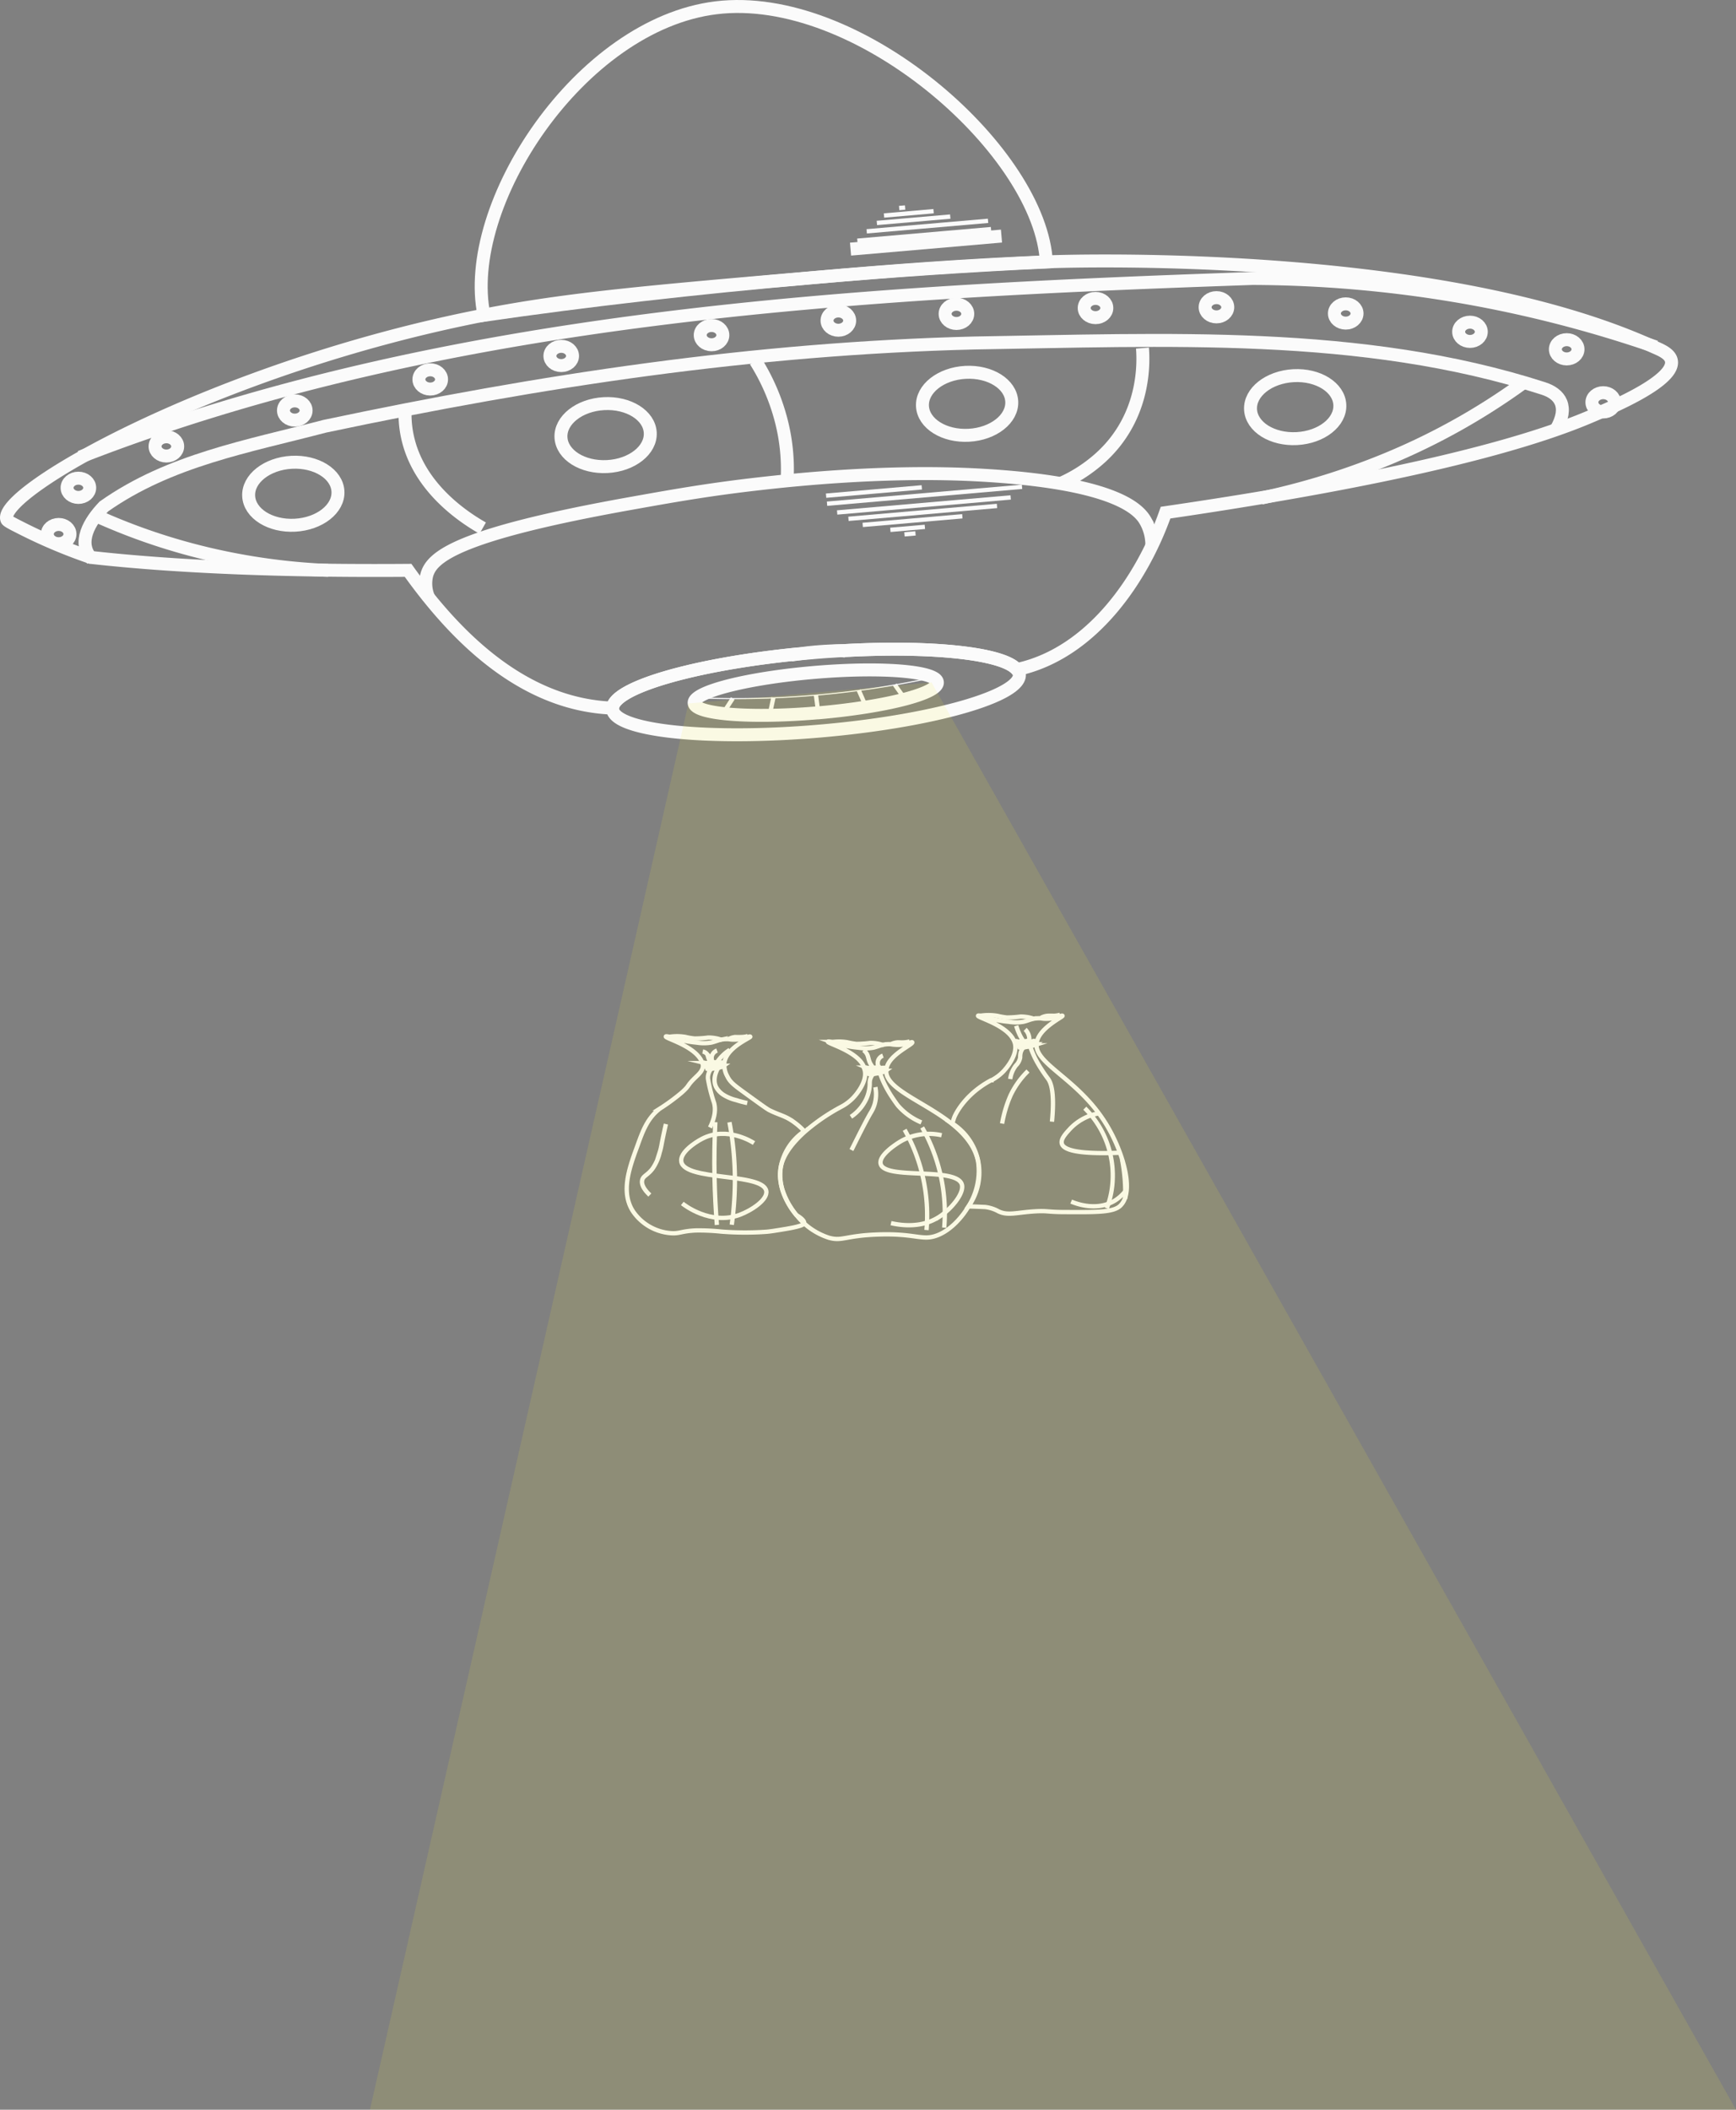 <svg id="Layer_1" data-name="Layer 1" xmlns="http://www.w3.org/2000/svg" viewBox="0 0 401.93 488.2"><rect x="0" y="0" width="401.93" height="488.2" fill="#808080" stroke="none"/><defs><style>.cls-1,.cls-2,.cls-3,.cls-4,.cls-5,.cls-6{fill:none;}.cls-1,.cls-2,.cls-3,.cls-4,.cls-5{stroke:#fbfbfb;}.cls-1,.cls-2,.cls-3,.cls-5,.cls-6{stroke-miterlimit:10;}.cls-1{stroke-width:3px;}.cls-3{stroke-width:0.25px;}.cls-4{stroke-miterlimit:10;stroke-width:3px;}.cls-5{stroke-width:0.75px;}.cls-6{stroke:#231f20;}.cls-7{fill:#f9ed32;isolation:isolate;opacity:0.12;}</style></defs><path class="cls-1" d="M386.94,83.38c1.1,4.62-13.39,10.75-19,13.12-24.73,10.46-69.84,18-98.09,22.13-5.31,15.14-16.9,32.4-34.19,36.26l-.25.05c-3.12-3.75-19.73-5.54-40.43-4.36a1.22,1.22,0,0,0-.27,0c-1.42,0-2.92.08-4.47.18-1.88.13-3.66.33-5.34.57a.54.54,0,0,0-.18,0c-24,2.38-42.69,7.8-42.9,12.53-21.89-.81-37.68-18.34-47.35-31.88-28.94.23-54.08-.82-73.49-3h0a124.09,124.09,0,0,1-15.39-6.44c-2.55-1.28-3.83-1.93-4-2.26C-1.06,114,50.07,85,112,72.93c19.5-3.8,38.34-5.42,76-8.67,14.29-1.23,31.56-2.72,54.21-3.66,0,0,89.45-3.68,140.72,19.69C384.23,80.87,386.55,81.73,386.94,83.38Z" transform="translate(0.01 0)"/><path class="cls-1" d="M242.17,59.56c0,.32.06.68.09,1.06-17.36.82-35.53,2-54.21,3.65-26.87,2.32-52.5,5.28-76,8.68C106.77,47.51,134.31,5.62,165.8,1.8,198.37-2.16,239.71,34.05,242.17,59.56Z" transform="translate(0.01 0)"/><path class="cls-1" d="M182.22,111.2" transform="translate(0.01 0)"/><path class="cls-2" d="M217.05,157.86c.31,2.57-12,5.74-27.6,7.09s-28.39.35-28.7-2.22c-.05-.42.23-.85.82-1.29,3-2.27,13.75-4.68,26.77-5.81s24.15-.6,27.6,1.11C216.63,157.07,217,157.44,217.05,157.86Z" transform="translate(0.01 0)"/><path class="cls-1" d="M235.41,154.94c-3.12-3.75-19.73-5.54-40.43-4.36a1.22,1.22,0,0,0-.27,0c-2.27.12-4.57.28-6.92.49l-2.89.26a.54.54,0,0,0-.18,0c-24,2.38-42.69,7.8-42.9,12.53a.76.76,0,0,0,0,.3c.59,5,22.14,7.25,48.14,5S236.55,161,236,156A2,2,0,0,0,235.41,154.94Zm-46,10c-15.55,1.34-28.39.35-28.7-2.22-.05-.42.23-.85.82-1.29,3-2.27,13.75-4.68,26.77-5.81s24.15-.6,27.6,1.11c.69.33,1.06.7,1.11,1.12.35,2.59-12,5.75-27.51,7.1Z" transform="translate(0.01 0)"/><path class="cls-1" d="M99.27,138.36a8.21,8.21,0,0,1-.48-5.24c1.1-4.1,6.54-9.37,47.44-16.66,10.25-1.83,18.17-3.24,30.12-4.58,26.5-3,43.59-2.29,49.54-2,33,1.69,38,8.33,39.36,10.76a11.2,11.2,0,0,1,1.42,5.63" transform="translate(0.01 0)"/><path class="cls-2" d="M217.05,157.86c.31,2.57-12,5.74-27.6,7.09s-28.39.35-28.7-2.22c-.05-.42.23-.85.82-1.29,3-2.27,13.75-4.68,26.77-5.81s24.15-.6,27.6,1.11C216.63,157.07,217,157.44,217.05,157.86Z" transform="translate(0.01 0)"/><path class="cls-3" d="M160.58,161.44a214.17,214.17,0,0,0,28.32-.58,211.78,211.78,0,0,0,28-4.29" transform="translate(0.01 0)"/><line class="cls-2" x1="169.66" y1="161.61" x2="167.64" y2="164.71"/><line class="cls-2" x1="188.91" y1="160.81" x2="189.46" y2="164.95"/><line class="cls-2" x1="207.17" y1="158.45" x2="209.3" y2="161.45"/><line class="cls-2" x1="179.06" y1="161.43" x2="178.24" y2="165.28"/><line class="cls-2" x1="198.82" y1="159.72" x2="200.43" y2="163.36"/><path class="cls-1" d="M18.56,105.77c84.78-33.06,179.81-38.15,271.38-41.33a288.9,288.9,0,0,1,93.41,15.85" transform="translate(0.01 0)"/><path class="cls-1" d="M21.32,129.44c-3.64-3.86-.55-8.82,2.72-12.24,15.27-10.76,33.29-13.88,51.13-18.56,50.23-10.61,99-18,150.35-19.27,44-.68,89.75-3.06,131.83,10.53,3.82,1.23,6,4.18,2.9,9.49" transform="translate(0.01 0)"/><path class="cls-1" d="M174.91,83.53a48.76,48.76,0,0,1,5.74,13,45.15,45.15,0,0,1,1.57,14.72" transform="translate(0.01 0)"/><path class="cls-1" d="M353.39,88.07a153.68,153.68,0,0,1-35,19.27,167.72,167.72,0,0,1-26.4,7.92" transform="translate(0.01 0)"/><path class="cls-1" d="M22.44,119.44a142,142,0,0,0,27.23,9.08A148.15,148.15,0,0,0,76,132" transform="translate(0.01 0)"/><path class="cls-1" d="M93.77,95.32a24.7,24.7,0,0,0,.86,7c3,11.15,13.14,17.62,17.12,19.89" transform="translate(0.01 0)"/><path class="cls-1" d="M264.5,80.55c.25,3.22.78,15.87-9.75,25.39a34.56,34.56,0,0,1-9.32,6" transform="translate(0.01 0)"/><ellipse class="cls-4" cx="67.9" cy="114.26" rx="10.35" ry="7.29" transform="translate(-6.09 3.85) rotate(-3.11)"/><ellipse class="cls-4" cx="223.9" cy="93.45" rx="10.35" ry="7.29" transform="translate(-4.73 12.28) rotate(-3.11)"/><ellipse class="cls-4" cx="140.21" cy="100.69" rx="10.35" ry="7.29" transform="translate(-5.25 7.75) rotate(-3.11)"/><ellipse class="cls-4" cx="299.86" cy="94.21" rx="10.35" ry="7.29" transform="translate(-4.66 16.41) rotate(-3.11)"/><ellipse class="cls-1" cx="371.19" cy="93.1" rx="2.62" ry="2.23"/><ellipse class="cls-1" cx="362.73" cy="80.83" rx="2.62" ry="2.23"/><ellipse class="cls-1" cx="194.1" cy="74.19" rx="2.62" ry="2.23"/><ellipse class="cls-1" cx="221.44" cy="72.63" rx="2.62" ry="2.23"/><ellipse class="cls-1" cx="253.64" cy="71.28" rx="2.62" ry="2.23"/><ellipse class="cls-1" cx="281.64" cy="71.1" rx="2.62" ry="2.23"/><ellipse class="cls-1" cx="311.57" cy="72.54" rx="2.62" ry="2.23"/><ellipse class="cls-1" cx="340.34" cy="76.78" rx="2.62" ry="2.23"/><ellipse class="cls-1" cx="18.15" cy="112.88" rx="2.62" ry="2.23"/><ellipse class="cls-1" cx="13.58" cy="123.59" rx="2.62" ry="2.23"/><ellipse class="cls-1" cx="38.52" cy="103.3" rx="2.62" ry="2.23"/><ellipse class="cls-1" cx="68.25" cy="94.99" rx="2.62" ry="2.23"/><ellipse class="cls-1" cx="99.61" cy="87.8" rx="2.62" ry="2.23"/><ellipse class="cls-1" cx="129.94" cy="82.37" rx="2.62" ry="2.23"/><ellipse class="cls-1" cx="164.74" cy="77.55" rx="2.62" ry="2.23"/><line class="cls-1" x1="196.92" y1="57.65" x2="231.87" y2="54.63"/><line class="cls-2" x1="198.5" y1="55.7" x2="229.45" y2="53.02"/><line class="cls-2" x1="200.66" y1="53.53" x2="228.76" y2="51.1"/><line class="cls-2" x1="203.02" y1="51.59" x2="220.01" y2="50.12"/><line class="cls-2" x1="204.67" y1="49.87" x2="216.15" y2="48.87"/><line class="cls-2" x1="208.18" y1="48.14" x2="209.56" y2="48.02"/><line class="cls-2" x1="191.48" y1="116.56" x2="236.63" y2="112.65"/><line class="cls-2" x1="193.82" y1="118.59" x2="234" y2="115.11"/><line class="cls-2" x1="196.44" y1="120.06" x2="230.83" y2="117.08"/><line class="cls-2" x1="199.74" y1="121.47" x2="222.81" y2="119.47"/><line class="cls-2" x1="206.14" y1="122.61" x2="214.13" y2="121.92"/><line class="cls-2" x1="209.41" y1="123.65" x2="211.96" y2="123.43"/><line class="cls-2" x1="191.26" y1="114.7" x2="213.42" y2="112.78"/><path class="cls-2" d="M224.19,279.21c-1.88,3.14-4.57,5.68-7.26,6.68-3.51,1.3-4.87-.54-13.75-.22-7.48.26-8.23,1.62-11.31.74a15.81,15.81,0,0,1-7.5-5.24c-2.75-3.32-4.37-7.59-3.58-11.25.65-3,3-5.74,5.5-8a45.5,45.5,0,0,1,8.48-5.81,10.71,10.71,0,0,0,2.93-2.25c.43-.48,3-3.36,2.54-6a3.38,3.38,0,0,0-.18-.62h.2a.62.62,0,0,1,.33,0c.07,0,.09.07.15.09a.51.51,0,0,0,.42,0c.36-.11.46.08,1,0,.2,0,.15-.05.4-.08a4.25,4.25,0,0,1,.87-.06,1.14,1.14,0,0,1,.51.13c.06,0,.23.11.34.05s.05-.05.08-.09.15-.07.44,0l.43.1c-.73,4,6.88,6.82,13.22,11.24,3.78,2.64,7.12,5.84,8,10.16A15.45,15.45,0,0,1,224.19,279.21Z" transform="translate(0.01 0)"/><path class="cls-2" d="M211.2,241.19c.31.46-5.36,2.83-5.94,6l-.43-.1h-.44c-.06,0,0,.06-.08.09a.49.49,0,0,1-.34-.05,1.14,1.14,0,0,0-.51-.13,4.25,4.25,0,0,0-.87.06c-.25,0-.2.06-.4.08-.57,0-.67-.14-1,0a.51.51,0,0,1-.42,0c-.06,0-.08-.06-.15-.09a.62.62,0,0,0-.33,0h-.2c-1.4-3.77-8.59-5.57-8.42-6,0-.07.29-.05.57,0l.32.07a26.37,26.37,0,0,0,6.2,1.32,10.45,10.45,0,0,0,3.44,0c.87-.21,1.52-.53,2.39-.7h0a6.23,6.23,0,0,1,1.22-.12c.66,0,.65.1,1.35.13C209.5,242,211,241,211.2,241.19Z" transform="translate(0.01 0)"/><path class="cls-2" d="M188,236.92" transform="translate(0.01 0)"/><path class="cls-2" d="M192,241.24a11.76,11.76,0,0,1,4.14-.06,17.63,17.63,0,0,0,2.15.39,27.8,27.8,0,0,0,3.16-.22,8.56,8.56,0,0,1,3.17.54" transform="translate(0.01 0)"/><path class="cls-2" d="M206.18,241.69a3.9,3.9,0,0,1,1.53-.47c.52-.05.79.05,1.41,0a5.7,5.7,0,0,0,1.48-.22" transform="translate(0.01 0)"/><path class="cls-2" d="M200.06,247.17h-.28" transform="translate(0.01 0)"/><path class="cls-2" d="M200.68,248.52a.82.82,0,0,1,.49,0l.13.06a1.16,1.16,0,0,0,.78,0c.49-.11,1.07-.2,1.31-.23l.33-.06.33-.09.43-.14a2.49,2.49,0,0,0,.51-.27h-.84a15.67,15.67,0,0,1-1.94.12,6.32,6.32,0,0,0-.87,0h-.55l-.56-.07" transform="translate(0.01 0)"/><path class="cls-2" d="M217.58,253.06" transform="translate(0.01 0)"/><path class="cls-2" d="M221.3,254.79" transform="translate(0.01 0)"/><path class="cls-2" d="M202.19,247.18c-.22-.32-.44-.66-.65-1-.6-1.08-.42-1.84-1.08-2.65a3,3,0,0,0-.54-.52" transform="translate(0.01 0)"/><path class="cls-2" d="M203.5,247a1.85,1.85,0,0,1-.21-1.57,1.88,1.88,0,0,1,1.12-1.15" transform="translate(0.01 0)"/><path class="cls-2" d="M202.08,248.58a3.62,3.62,0,0,0-.64,1.27,3.72,3.72,0,0,0-.08,1,8.87,8.87,0,0,1-.71,3.25,10.2,10.2,0,0,1-3.65,4.34" transform="translate(0.01 0)"/><path class="cls-2" d="M203.72,248.29a21.56,21.56,0,0,0,1.15,2.77,26.46,26.46,0,0,0,1.42,2.48c.58.9,1.21,1.79,1.56,2.25a14.64,14.64,0,0,0,5.46,3.94" transform="translate(0.01 0)"/><path class="cls-2" d="M202.66,251.57a8.46,8.46,0,0,1-.18,4,7.87,7.87,0,0,1-.74,1.68c-1,1.65-2.46,4.54-4.62,8.88" transform="translate(0.01 0)"/><path class="cls-2" d="M218,262.7a13.26,13.26,0,0,0-9.3,1.31c-1.39.8-5.33,3.41-4.81,5.34,1,3.76,17.59.57,18.8,4.75.58,2-2.4,5.66-5.29,7.51a11.11,11.11,0,0,1-1.12.63c-1.34.67-4.64,2-10,.8" transform="translate(0.01 0)"/><path class="cls-2" d="M209.44,261.44a40.14,40.14,0,0,1,5.06,23.2" transform="translate(0.01 0)"/><path class="cls-2" d="M213.5,260.9a40.12,40.12,0,0,1,5.1,23.19" transform="translate(0.01 0)"/><path class="cls-2" d="M260.63,275.52a9.3,9.3,0,0,1-2.63,2.37c-4.31,2.55-9.26.48-10,.16" transform="translate(0.01 0)"/><path class="cls-2" d="M254.65,257.59a12.11,12.11,0,0,0-6.82,3.52c-1,1.08-2.3,2.43-2,3.53.34,1.27,2.9,2.54,13.45,2.11" transform="translate(0.01 0)"/><path class="cls-2" d="M251.15,256.44a22,22,0,0,1,6.3,18.39,21.3,21.3,0,0,1-1.21,4.79" transform="translate(0.01 0)"/><path class="cls-2" d="M259.76,268.23a41.22,41.22,0,0,1,.74,9.21" transform="translate(0.01 0)"/><path class="cls-2" d="M259.38,279c-1.57,1.54-5.3,1.52-12.76,1.48-4.14,0-4.07-.35-7-.17-4.29.26-6.27,1.06-8.46,0a8.39,8.39,0,0,0-3.08-1l-2.08-.09-1.78-.05a13.47,13.47,0,0,0-3.15-18.8c-.18-.14-.38-.27-.57-.39a12.07,12.07,0,0,1,.48-1.55s2-5,8.49-8.46h.08a10.42,10.42,0,0,0,2.94-2.25c.42-.48,3-3.36,2.53-6.05a3.38,3.38,0,0,0-.18-.62c-1.4-3.77-8.59-5.57-8.41-6,0-.07.28-.05.56,0l.33.08a26.86,26.86,0,0,0,6.2,1.31,10.39,10.39,0,0,0,3.43,0c.87-.2,1.52-.52,2.38-.7h0a7.45,7.45,0,0,1,1.25-.11c.67,0,.65.1,1.35.12,2.4.09,3.89-.93,4.06-.69s-5.19,2.68-5.94,6c-1.16,5.19,10.09,8.41,16.69,20.17C260,267,262.69,275.77,259.38,279Z" transform="translate(0.01 0)"/><path class="cls-5" d="M222.78,230.77" transform="translate(0.01 0)"/><path class="cls-2" d="M226.81,235.08a12.05,12.05,0,0,1,4.15,0,17.6,17.6,0,0,0,2.15.38,25.52,25.52,0,0,0,3.15-.22,8.87,8.87,0,0,1,3.18.55" transform="translate(0.01 0)"/><path class="cls-2" d="M241,235.53a3.9,3.9,0,0,1,1.53-.47,13.22,13.22,0,0,1,1.41,0,6.08,6.08,0,0,0,1.47-.22" transform="translate(0.01 0)"/><path class="cls-2" d="M234.61,241a2.65,2.65,0,0,0,.48-.07.58.58,0,0,1,.32,0c.08,0,.1.07.16.09a.51.51,0,0,0,.42,0c.36-.12.46.08,1,0a.85.85,0,0,0,.39-.07,2.36,2.36,0,0,1,1.39.06c.06,0,.23.12.34,0s0,0,.08-.08.14-.08.43,0a3.12,3.12,0,0,1,.44.09" transform="translate(0.01 0)"/><path class="cls-2" d="M235.5,242.36a.82.82,0,0,1,.49,0l.12.07a1.33,1.33,0,0,0,.79,0c.43-.1.87-.18,1.31-.24l.32-.06.33-.09.44-.14a2.49,2.49,0,0,0,.51-.27l-.27,0h-.2a1.15,1.15,0,0,0-.37,0,15.93,15.93,0,0,1-1.95.11,6.32,6.32,0,0,0-.87,0h-.54l-.56-.07" transform="translate(0.01 0)"/><path class="cls-2" d="M252.41,246.9" transform="translate(0.01 0)"/><path class="cls-2" d="M256.12,248.63" transform="translate(0.01 0)"/><path class="cls-2" d="M237,241c-.23-.32-.45-.66-.65-1a13.81,13.81,0,0,1-1.08-2.64h0" transform="translate(0.01 0)"/><path class="cls-2" d="M238.29,240.88a3.2,3.2,0,0,0-.95-2.67" transform="translate(0.01 0)"/><path class="cls-2" d="M236.91,242.44a3.06,3.06,0,0,0-.64,1.27,4.77,4.77,0,0,0-.08,1,3.44,3.44,0,0,1-1,1.86,6.65,6.65,0,0,0-1.31,3.13" transform="translate(0.01 0)"/><path class="cls-2" d="M238.5,242.13a23.23,23.23,0,0,0,1.15,2.78,26.4,26.4,0,0,0,1.43,2.47c.79,1.24,1.45,2.1,1.56,2.25.84,1.14,1.51,3.71.91,9.93" transform="translate(0.01 0)"/><path class="cls-2" d="M238,247.84a19.79,19.79,0,0,0-4,5.56,27.31,27.31,0,0,0-1,2.6A29.88,29.88,0,0,0,232,260" transform="translate(0.01 0)"/><path class="cls-2" d="M180.79,269.92a12.06,12.06,0,0,0,.46,5.75,17.64,17.64,0,0,0,3.12,5.5c1.68,1,1.87,1.59,1.8,1.9s-.77.75-4.72,1.39c-2,.33-3,.49-4,.58A70.23,70.23,0,0,1,167,285a49.11,49.11,0,0,0-5.94-.27c-3,.15-3.54.63-5.14.66a11.66,11.66,0,0,1-9.32-5c-2.93-4.43-1-9.93.94-15.16,1.25-3.48,2.34-6.5,5.23-8.69a46.1,46.1,0,0,0,5-3.66c2.13-1.88,1-1.41,3.35-3.66.71-.68,1.72-1.61,1.61-2.74a1.92,1.92,0,0,0-.18-.62h0c-1.39-3.76-8.58-5.56-8.4-6,0-.08.27-.06.56,0a2,2,0,0,1,.33.09,28,28,0,0,0,6.2,1.31,10.39,10.39,0,0,0,3.43,0c.87-.2,1.53-.52,2.38-.69h0a6.43,6.43,0,0,1,1.24-.11c.66,0,.65.09,1.34.11,2.4.1,3.9-.93,4.07-.68s-5.43,2.41-6,6a5.41,5.41,0,0,0,.66,3.13c.65,1.37,1.56,2.06,3.81,3.7,3.58,2.59,5.37,3.89,5.9,4.16,2.51,1.26,3.72,1.27,5.89,2.89a15.18,15.18,0,0,1,2.24,2A12.78,12.78,0,0,0,180.79,269.92Z" transform="translate(0.01 0)"/><path class="cls-2" d="M256.78,261.21" transform="translate(0.01 0)"/><path class="cls-2" d="M154.5,240a11.76,11.76,0,0,1,4.14-.06,15.87,15.87,0,0,0,2.15.38,23.86,23.86,0,0,0,3.16-.22,9.1,9.1,0,0,1,3.18.55" transform="translate(0.01 0)"/><path class="cls-2" d="M168.72,240.44a3.91,3.91,0,0,1,1.52-.47,13.23,13.23,0,0,0,1.41,0,5.7,5.7,0,0,0,1.48-.22" transform="translate(0.01 0)"/><path class="cls-2" d="M162.31,246a2.64,2.64,0,0,0,.49-.08.58.58,0,0,1,.32,0c.08,0,.09.06.16.09a.58.58,0,0,0,.41-.05c.36-.11.47.08,1,0a.87.87,0,0,0,.39-.07,2.53,2.53,0,0,1,1.39.06c.06,0,.22.12.34.05s0,0,.08-.08.14-.07.43,0a2.07,2.07,0,0,1,.43.1" transform="translate(0.01 0)"/><path class="cls-2" d="M163.21,247.31a.82.82,0,0,1,.49,0l.13.06a1.16,1.16,0,0,0,.78,0c.5-.11,1.07-.21,1.32-.24l.32,0,.33-.1.44-.13a2.53,2.53,0,0,0,.51-.28h-.47a1.15,1.15,0,0,0-.37,0,15.93,15.93,0,0,1-1.95.11,6.32,6.32,0,0,0-.87,0h-.55l-.55-.08" transform="translate(0.01 0)"/><path class="cls-2" d="M180.11,251.84" transform="translate(0.01 0)"/><path class="cls-2" d="M183.83,253.57" transform="translate(0.01 0)"/><path class="cls-2" d="M164.73,246a3.7,3.7,0,0,1-.66-1c-.21-.53-.18-.83-.44-1.15a1.68,1.68,0,0,0-.94-.53" transform="translate(0.01 0)"/><path class="cls-2" d="M166,245.82a9.47,9.47,0,0,1,1.48-1.74,9,9,0,0,1,1.47-1.13" transform="translate(0.01 0)"/><path class="cls-2" d="M164.61,247.37a3.37,3.37,0,0,0-.63,1.27,3.06,3.06,0,0,0-.08,1,36.17,36.17,0,0,0,1.4,5.51c.34,1.21.41,3.07-.93,5.76" transform="translate(0.01 0)"/><path class="cls-2" d="M173,255.25a24.9,24.9,0,0,1-2.57-.68,9.8,9.8,0,0,1-2.79-1.13,5,5,0,0,1-1.84-1.87c-1-2,.32-4.21.49-4.49" transform="translate(0.01 0)"/><path class="cls-2" d="M154.17,260.11c-.11.46-.27,1.16-.45,2-.65,3-.61,3.35-1,4.57a10.75,10.75,0,0,1-1.67,3.79c-1.18,1.53-2.15,1.61-2.38,2.63-.14.67,0,1.76,1.78,3.44" transform="translate(0.01 0)"/><path class="cls-2" d="M165.05,245.82a1.83,1.83,0,0,1-.21-1.56A1.92,1.92,0,0,1,166,243.1" transform="translate(0.01 0)"/><path class="cls-2" d="M174.56,264.51c-.31-.2-6.23-4-12-1-1.66.85-5.25,3.23-4.82,5.35.92,4.49,18.84,2.47,19.66,6.71.4,2.07-3.52,4.58-6.15,5.55-6.75,2.48-12.85-2.28-13.29-2.63" transform="translate(0.01 0)"/><path class="cls-2" d="M165.61,259.68c-.2,4-.28,8.28-.19,12.78.08,3.84.27,7.5.55,11" transform="translate(0.01 0)"/><path class="cls-2" d="M168.88,259.69a72.12,72.12,0,0,1,1.26,12.95,74.71,74.71,0,0,1-.73,10.78" transform="translate(0.01 0)"/><path class="cls-6" d="M226.68,298.87" transform="translate(0.01 0)"/><path class="cls-6" d="M233.7,282.61" transform="translate(0.01 0)"/><polyline class="cls-7" points="215.68 157.92 401.93 488.2 85.65 488.2 159.38 162.79"/></svg>